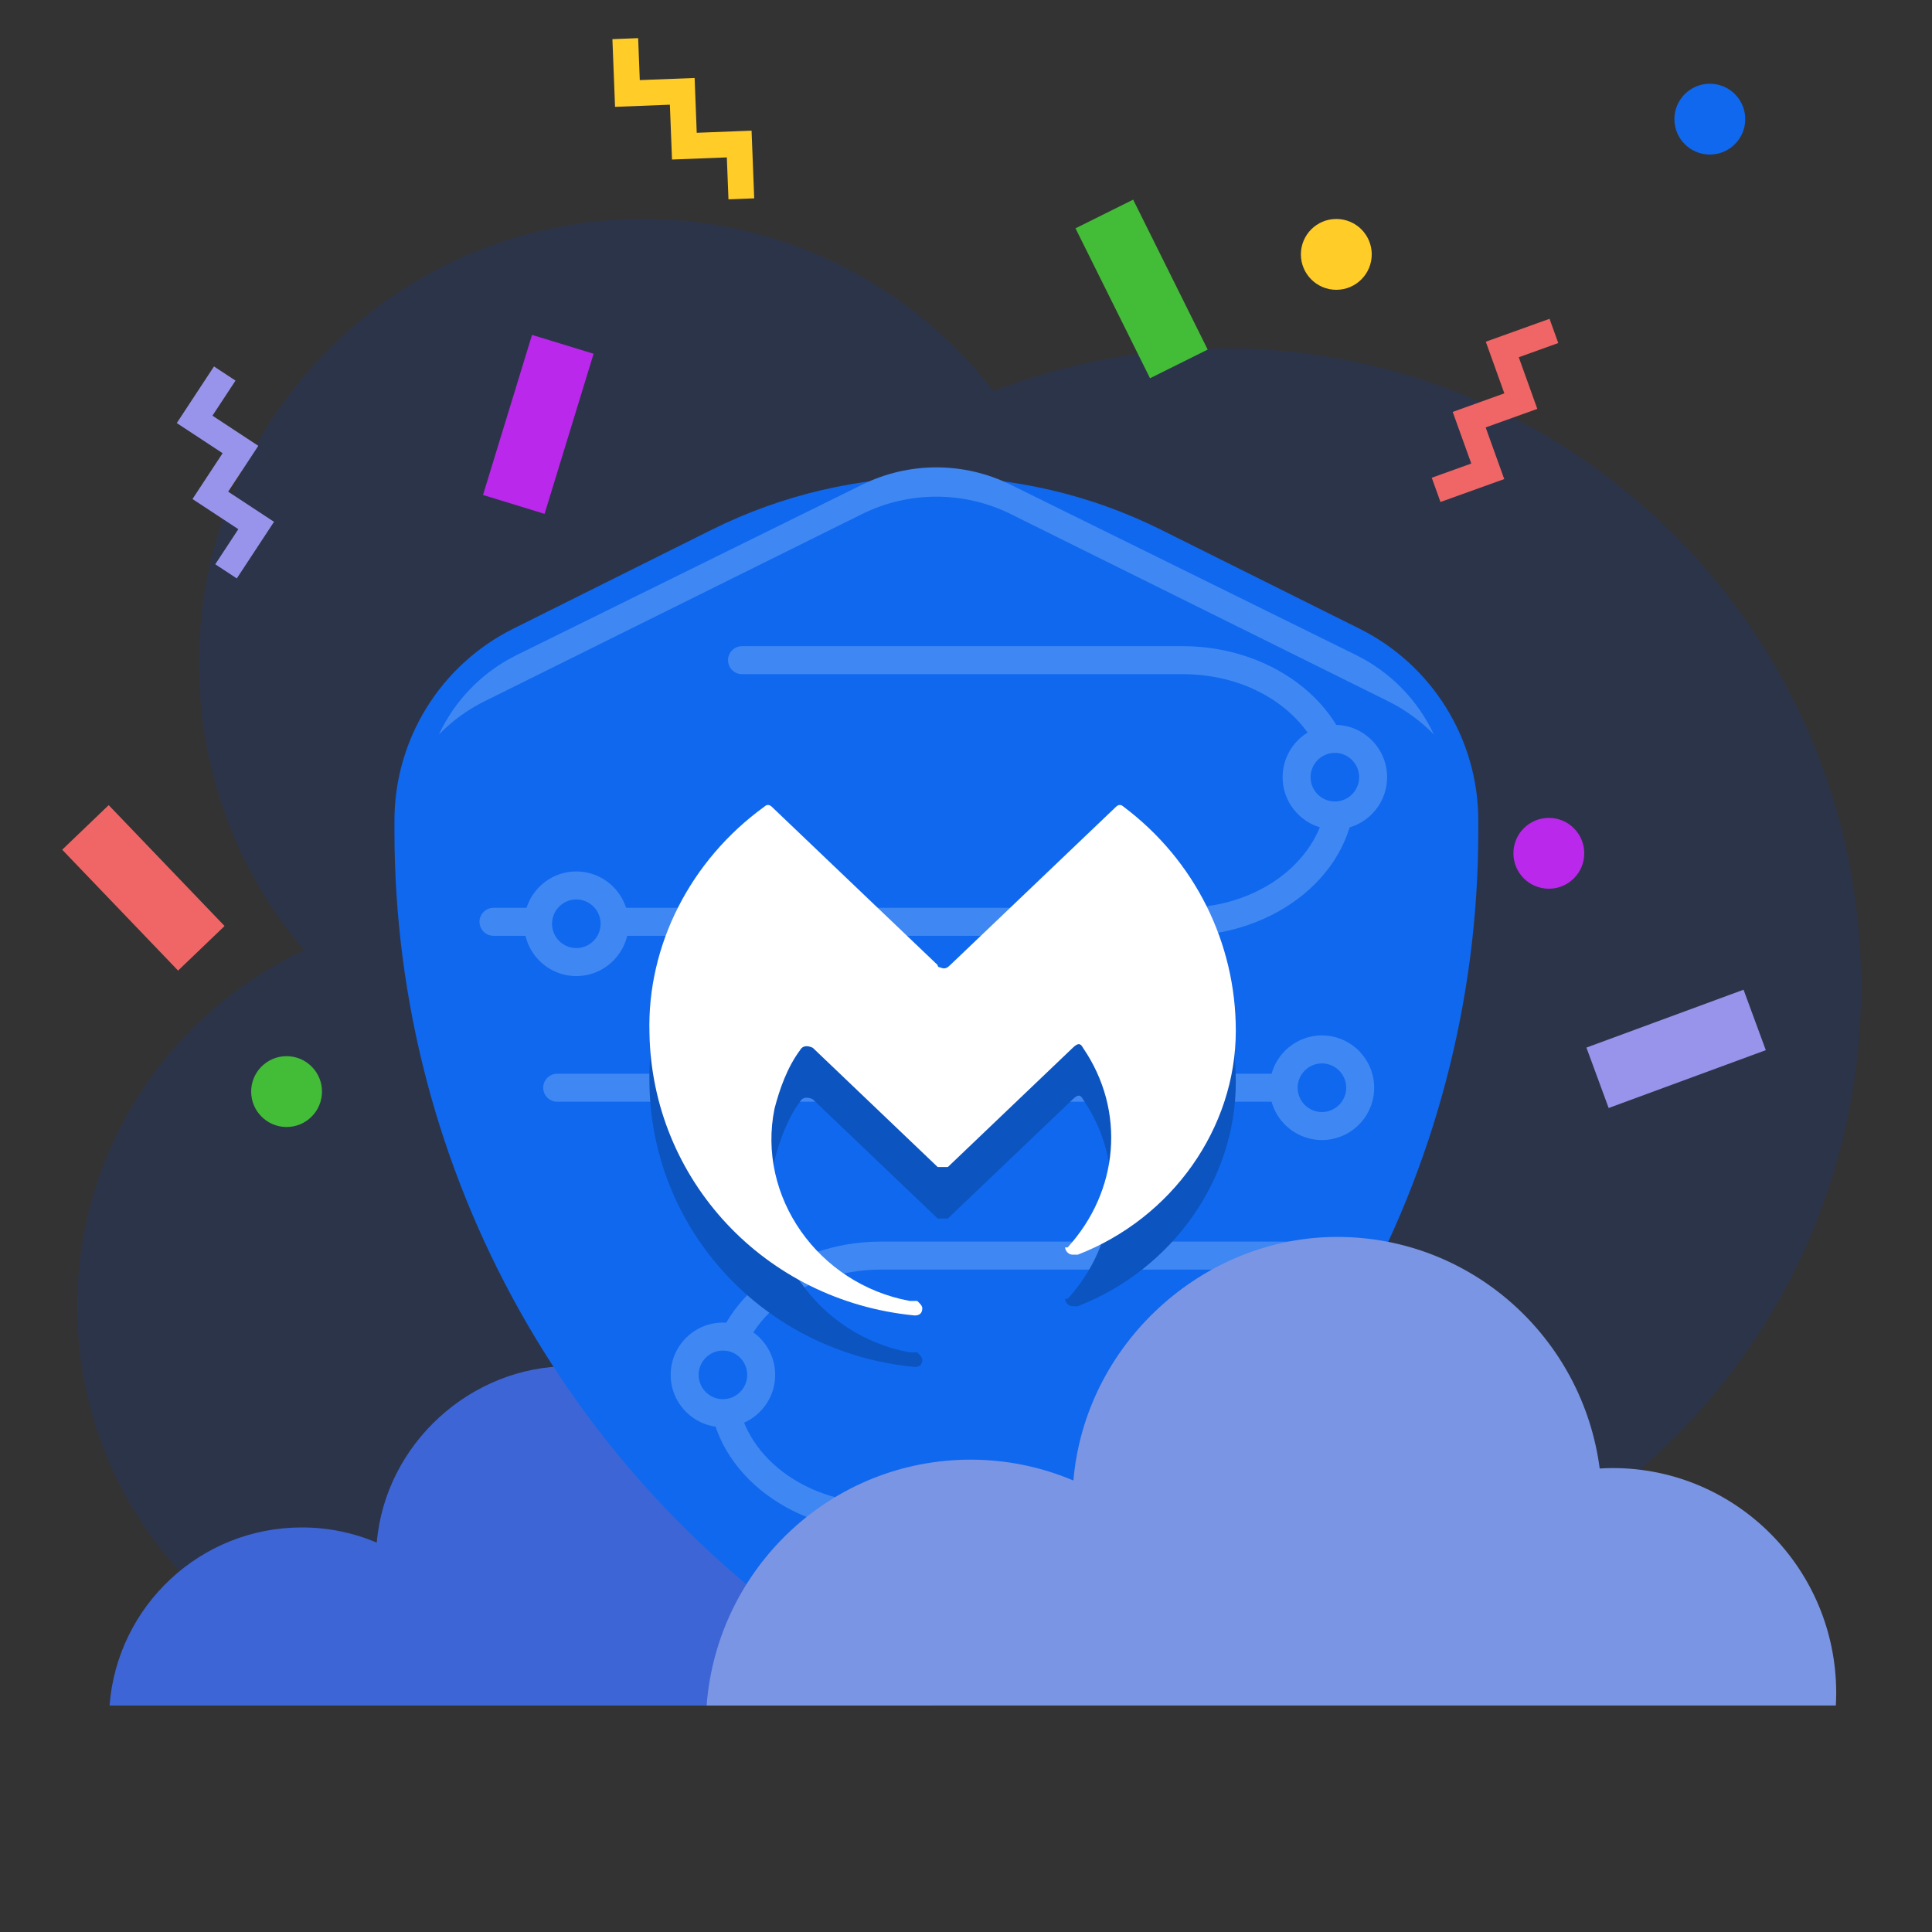 <svg width="92" height="92" viewBox="0 0 92 92" fill="none" xmlns="http://www.w3.org/2000/svg">
<rect x="0" y="0" width="92" height="92" fill="#333333" stroke="none"/>
<path opacity="0.15" fill-rule="evenodd" clip-rule="evenodd" d="M14.479 45.256C8.101 48.234 3.68 54.712 3.68 62.224C3.68 72.558 12.046 80.935 22.367 80.935C29.702 80.935 36.051 76.703 39.109 70.545C44.335 74.81 51.006 77.367 58.273 77.367C75.037 77.367 88.626 63.76 88.626 46.975C88.626 30.189 75.037 16.582 58.273 16.582C54.409 16.582 50.713 17.305 47.314 18.624C43.448 13.636 37.403 10.427 30.61 10.427C18.939 10.427 9.478 19.9 9.478 31.586C9.478 36.797 11.36 41.568 14.479 45.256Z" fill="#0D3ECC"/>
<path d="M44.393 81.214C44.4 81.073 44.407 80.931 44.407 80.79C44.407 76.504 40.934 73.028 36.651 73.028C36.499 73.028 36.347 73.035 36.199 73.042C35.607 68.535 31.758 65.056 27.093 65.056C22.427 65.056 18.344 68.749 17.941 73.456C16.846 72.994 15.64 72.735 14.375 72.735C9.541 72.735 5.582 76.469 5.217 81.214H44.396H44.393Z" fill="#3D65D6"/>
<path d="M18.783 39.076C18.783 35.206 20.972 31.668 24.436 29.94L33.88 25.231C40.624 21.868 48.556 21.868 55.3 25.231L64.743 29.94C68.207 31.668 70.396 35.206 70.396 39.076V39.571C70.396 55.834 61.946 70.929 48.082 79.431C45.939 80.746 43.24 80.746 41.097 79.431C27.233 70.929 18.783 55.834 18.783 39.571V39.076Z" fill="#0F68EE"/>
<path d="M20.898 34.979C21.517 34.343 22.249 33.804 23.071 33.396L41.042 24.483C43.277 23.374 45.901 23.374 48.137 24.483L66.108 33.396C66.93 33.804 67.661 34.342 68.281 34.978C67.524 33.36 66.234 32.01 64.572 31.191L48.12 23.078C45.894 21.981 43.285 21.981 41.059 23.078L24.606 31.191C22.945 32.01 21.654 33.361 20.898 34.979Z" fill="#3F87F3"/>
<path fill-rule="evenodd" clip-rule="evenodd" d="M34.668 31.437C34.668 31.069 34.966 30.77 35.334 30.77H56.329C60.731 30.77 64.525 33.743 64.525 37.666C64.525 41.59 60.731 44.562 56.329 44.562H23.499C23.131 44.562 22.833 44.264 22.833 43.895C22.833 43.527 23.131 43.229 23.499 43.229H56.329C60.245 43.229 63.193 40.626 63.193 37.666C63.193 34.707 60.245 32.104 56.329 32.104H35.334C34.966 32.104 34.668 31.806 34.668 31.437Z" fill="#3F87F3"/>
<path fill-rule="evenodd" clip-rule="evenodd" d="M47.158 72.915L41.953 72.915C37.551 72.915 33.757 69.942 33.757 66.019C33.757 62.096 37.551 59.123 41.953 59.123L62.493 59.123C62.861 59.123 63.159 59.422 63.159 59.79C63.159 60.158 62.861 60.457 62.493 60.457L41.953 60.457C38.037 60.457 35.089 63.06 35.089 66.019C35.089 68.979 38.037 71.581 41.953 71.581L47.158 71.581C47.526 71.581 47.824 71.88 47.824 72.248C47.824 72.617 47.526 72.915 47.158 72.915Z" fill="#3F87F3"/>
<path d="M63.565 38.833C62.561 38.833 61.743 38.015 61.743 37.009C61.743 36.003 62.561 35.185 63.565 35.185C64.57 35.185 65.387 36.003 65.387 37.009C65.387 38.015 64.57 38.833 63.565 38.833Z" fill="#0F68EE"/>
<path fill-rule="evenodd" clip-rule="evenodd" d="M63.565 35.851C62.928 35.851 62.409 36.371 62.409 37.009C62.409 37.646 62.928 38.166 63.565 38.166C64.202 38.166 64.721 37.646 64.721 37.009C64.721 36.371 64.202 35.851 63.565 35.851ZM61.077 37.009C61.077 35.635 62.193 34.518 63.565 34.518C64.937 34.518 66.053 35.635 66.053 37.009C66.053 38.383 64.937 39.5 63.565 39.5C62.193 39.5 61.077 38.383 61.077 37.009Z" fill="#3F87F3"/>
<path d="M27.444 45.813C26.44 45.813 25.622 44.995 25.622 43.989C25.622 42.983 26.44 42.165 27.444 42.165C28.448 42.165 29.266 42.983 29.266 43.989C29.266 44.995 28.448 45.813 27.444 45.813Z" fill="#0F68EE"/>
<path fill-rule="evenodd" clip-rule="evenodd" d="M27.444 42.831C26.807 42.831 26.288 43.351 26.288 43.989C26.288 44.626 26.807 45.146 27.444 45.146C28.081 45.146 28.6 44.626 28.6 43.989C28.6 43.351 28.081 42.831 27.444 42.831ZM24.956 43.989C24.956 42.615 26.072 41.498 27.444 41.498C28.816 41.498 29.932 42.615 29.932 43.989C29.932 45.363 28.816 46.48 27.444 46.48C26.072 46.48 24.956 45.363 24.956 43.989Z" fill="#3F87F3"/>
<path fill-rule="evenodd" clip-rule="evenodd" d="M25.867 51.796C25.867 51.428 26.165 51.129 26.533 51.129H63.859V52.463H26.533C26.165 52.463 25.867 52.164 25.867 51.796Z" fill="#3F87F3"/>
<path d="M34.425 63.646C35.43 63.646 36.247 64.464 36.247 65.47C36.247 66.476 35.43 67.294 34.425 67.294C33.421 67.294 32.603 66.476 32.603 65.47C32.603 64.464 33.421 63.646 34.425 63.646Z" fill="#0F68EE"/>
<path fill-rule="evenodd" clip-rule="evenodd" d="M34.425 66.628C35.062 66.628 35.581 66.108 35.581 65.47C35.581 64.833 35.062 64.313 34.425 64.313C33.789 64.313 33.269 64.833 33.269 65.47C33.269 66.108 33.789 66.628 34.425 66.628ZM36.913 65.47C36.913 66.844 35.797 67.961 34.425 67.961C33.053 67.961 31.937 66.844 31.937 65.47C31.937 64.096 33.053 62.979 34.425 62.979C35.797 62.979 36.913 64.096 36.913 65.47Z" fill="#3F87F3"/>
<path d="M62.949 53.621C61.944 53.621 61.127 52.803 61.127 51.797C61.127 50.791 61.944 49.973 62.949 49.973C63.953 49.973 64.771 50.791 64.771 51.797C64.771 52.803 63.953 53.621 62.949 53.621Z" fill="#0F68EE"/>
<path fill-rule="evenodd" clip-rule="evenodd" d="M62.949 50.639C62.312 50.639 61.793 51.159 61.793 51.797C61.793 52.434 62.312 52.954 62.949 52.954C63.585 52.954 64.105 52.434 64.105 51.797C64.105 51.159 63.585 50.639 62.949 50.639ZM60.461 51.797C60.461 50.423 61.577 49.306 62.949 49.306C64.321 49.306 65.437 50.423 65.437 51.797C65.437 53.171 64.321 54.288 62.949 54.288C61.577 54.288 60.461 53.171 60.461 51.797Z" fill="#3F87F3"/>
<path fill-rule="evenodd" clip-rule="evenodd" d="M43.556 65.093C43.797 65.093 43.919 64.978 43.919 64.747C43.919 64.631 43.797 64.516 43.678 64.4H43.315C38.944 63.588 36.03 59.416 36.882 55.244C37.123 54.317 37.489 53.274 38.096 52.462C38.218 52.231 38.459 52.231 38.704 52.346L44.651 58.023H45.137L51.084 52.346C51.325 52.115 51.448 52.115 51.57 52.346C53.633 55.36 53.27 59.185 50.84 61.852H50.718C50.718 61.968 50.84 62.199 51.081 62.199H51.322C55.814 60.459 58.848 56.172 58.848 51.534C58.848 47.359 56.907 43.421 53.507 40.87C53.385 40.754 53.263 40.754 53.144 40.87L45.252 48.402C45.13 48.517 45.011 48.633 44.767 48.517C44.767 48.517 44.645 48.517 44.645 48.402L36.753 40.87C36.631 40.754 36.512 40.754 36.39 40.87C32.871 43.418 30.805 47.478 30.927 51.65C31.049 58.604 36.39 64.4 43.552 65.093" fill="#0C54C0"/>
<path fill-rule="evenodd" clip-rule="evenodd" d="M43.556 62.641C43.797 62.641 43.919 62.526 43.919 62.295C43.919 62.179 43.797 62.064 43.678 61.948H43.315C38.944 61.136 36.03 56.964 36.882 52.792C37.123 51.865 37.489 50.822 38.096 50.01C38.218 49.779 38.459 49.779 38.704 49.895L44.651 55.572H45.137L51.084 49.895C51.325 49.663 51.448 49.663 51.57 49.895C53.633 52.908 53.27 56.733 50.84 59.4H50.718C50.718 59.516 50.84 59.747 51.081 59.747H51.322C55.814 58.007 58.848 53.72 58.848 49.083C58.848 44.907 56.907 40.97 53.507 38.418C53.385 38.303 53.263 38.303 53.144 38.418L45.252 45.95C45.13 46.066 45.011 46.181 44.767 46.066C44.767 46.066 44.645 46.066 44.645 45.95L36.753 38.418C36.631 38.303 36.512 38.303 36.39 38.418C32.871 40.966 30.805 45.026 30.927 49.198C31.049 56.153 36.39 61.948 43.552 62.641" fill="white"/>
<path d="M87.421 81.211C87.431 81.016 87.439 80.82 87.439 80.622C87.439 74.704 82.675 69.908 76.796 69.908C76.588 69.908 76.381 69.915 76.176 69.929C75.363 63.707 70.08 58.901 63.675 58.901C57.27 58.901 51.669 64 51.114 70.5C49.608 69.862 47.954 69.507 46.219 69.507C39.586 69.507 34.15 74.665 33.648 81.214H87.421V81.211Z" fill="#7A95E3"/>
<path d="M65.321 12.113C65.321 13.045 64.566 13.8 63.634 13.8C62.702 13.8 61.947 13.045 61.947 12.113C61.947 11.182 62.702 10.427 63.634 10.427C64.566 10.427 65.321 11.182 65.321 12.113Z" fill="#FFCC28"/>
<path d="M15.333 51.98C15.333 52.912 14.578 53.667 13.647 53.667C12.715 53.667 11.96 52.912 11.96 51.98C11.96 51.049 12.715 50.294 13.647 50.294C14.578 50.294 15.333 51.049 15.333 51.98Z" fill="#43BC38"/>
<path d="M75.441 40.633C75.441 41.565 74.686 42.32 73.754 42.32C72.823 42.32 72.067 41.565 72.067 40.633C72.067 39.702 72.823 38.947 73.754 38.947C74.686 38.947 75.441 39.702 75.441 40.633Z" fill="#BA28EB"/>
<path d="M83.107 5.673C83.107 6.605 82.352 7.36 81.42 7.36C80.489 7.36 79.733 6.605 79.733 5.673C79.733 4.742 80.489 3.987 81.42 3.987C82.352 3.987 83.107 4.742 83.107 5.673Z" fill="#0F68EE"/>
<path d="M51.214 10.872L53.96 9.507L57.509 16.647L54.763 18.012L51.214 10.872Z" fill="#43BC38"/>
<path d="M2.962 40.462L5.176 38.34L10.694 44.096L8.48 46.218L2.962 40.462Z" fill="#F06666"/>
<path d="M76.603 52.762L75.544 49.885L83.026 47.129L84.086 50.007L76.603 52.762Z" fill="#9894EB"/>
<path d="M25.335 15.947L28.267 16.845L25.932 24.469L23 23.57L25.335 15.947Z" fill="#BA28EB"/>
<path fill-rule="evenodd" clip-rule="evenodd" d="M73.788 15.181L74.203 16.335L72.322 17.012L73.205 19.47L70.746 20.354L71.63 22.813L68.594 23.904L68.179 22.75L70.061 22.073L69.177 19.615L71.636 18.731L70.752 16.272L73.788 15.181Z" fill="#F06666"/>
<path fill-rule="evenodd" clip-rule="evenodd" d="M10.19 17.45L11.215 18.124L10.117 19.794L12.3 21.23L10.865 23.413L13.048 24.848L11.276 27.544L10.251 26.87L11.349 25.199L9.166 23.764L10.601 21.581L8.418 20.146L10.19 17.45Z" fill="#9894EB"/>
<path fill-rule="evenodd" clip-rule="evenodd" d="M29.162 1.864L30.388 1.816L30.466 3.814L33.077 3.713L33.178 6.323L35.789 6.222L35.915 9.445L34.689 9.493L34.611 7.495L32 7.597L31.899 4.986L29.288 5.088L29.162 1.864Z" fill="#FFCC28"/>
</svg>
